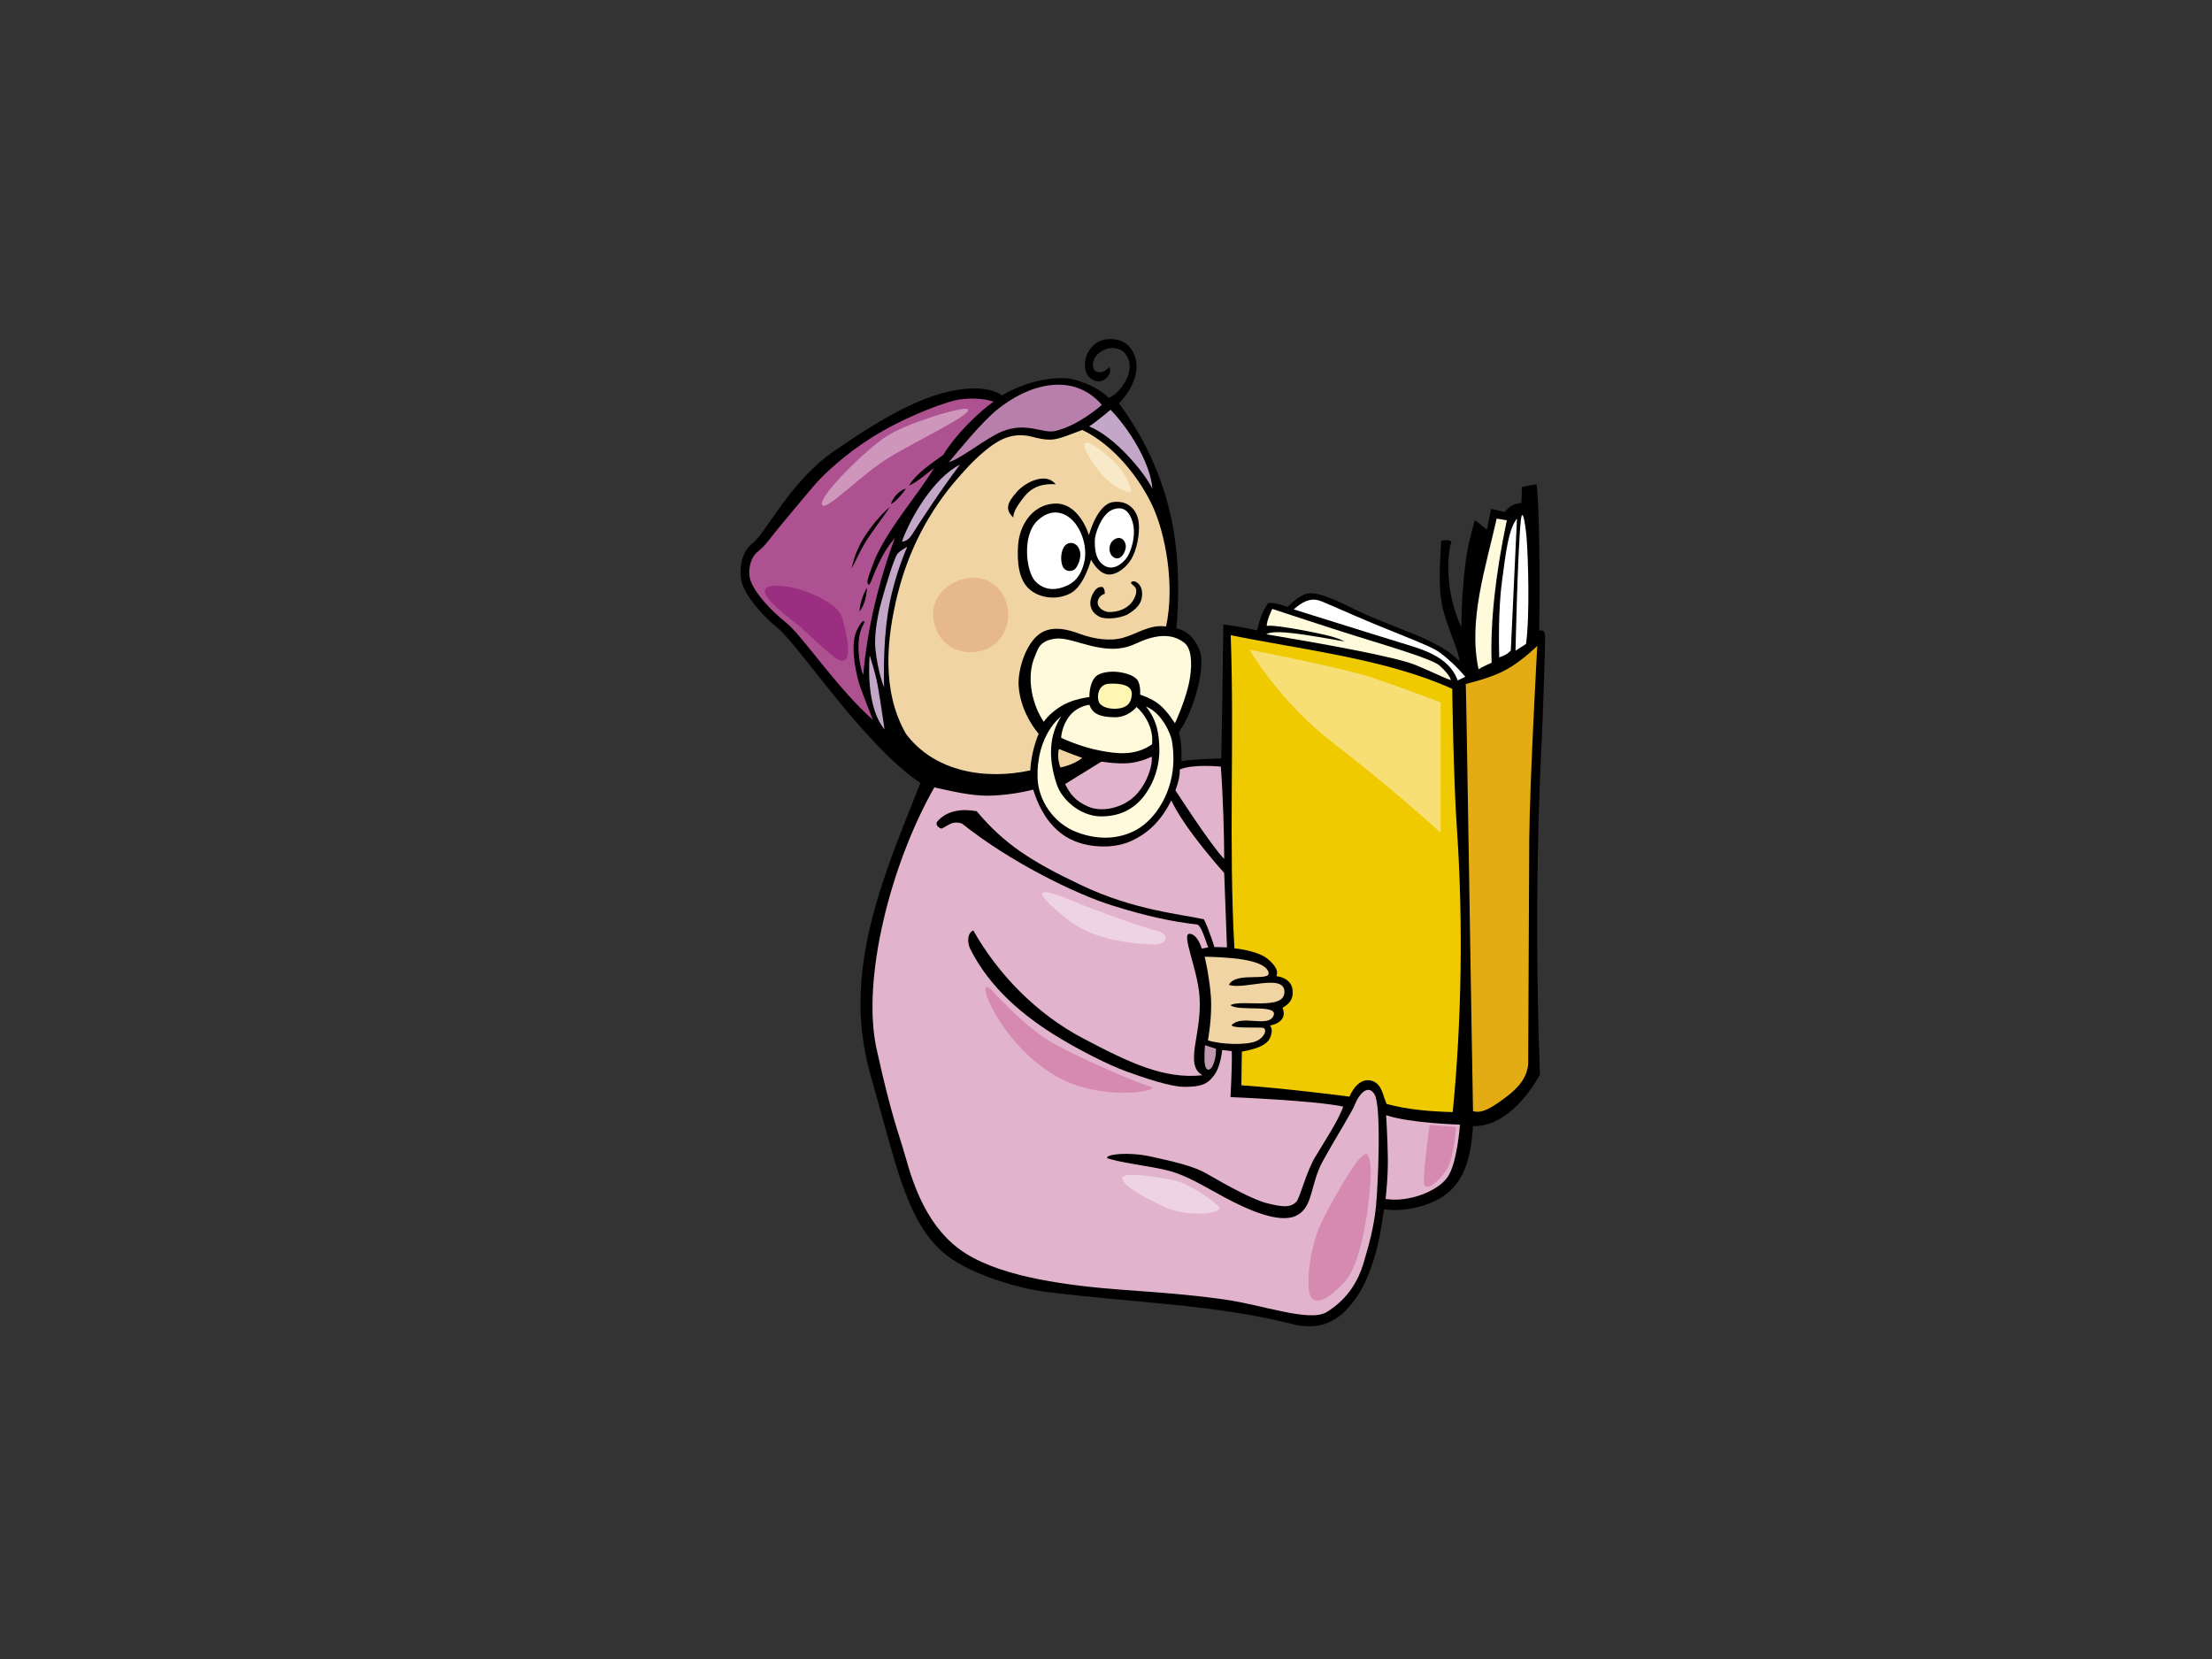 <?xml version="1.0" encoding="utf-8"?>
<!-- Generator: Adobe Illustrator 17.0.0, SVG Export Plug-In . SVG Version: 6.00 Build 0)  -->
<!DOCTYPE svg PUBLIC "-//W3C//DTD SVG 1.1//EN" "http://www.w3.org/Graphics/SVG/1.1/DTD/svg11.dtd">
<svg version="1.1" id="Layer_1" xmlns="http://www.w3.org/2000/svg" xmlns:xlink="http://www.w3.org/1999/xlink" x="0px" y="0px"
	 width="800px" height="600px" viewBox="0 0 800 600" enable-background="new 0 0 800 600" xml:space="preserve">
<rect x="0" y="0" width="800" height="600" fill="#333333" stroke="none"/>
<g>
	<path fill-rule="evenodd" clip-rule="evenodd" d="M404.685,145.886c7.944,10.716,15.716,25.02,19.334,43.557
		c3.619,18.539,1.433,37.845,1.433,37.845s5.768,0.525,8.563,8.387c1.864,5.246-1.702,20.683-7.688,29.181
		c1.223,4.02,0.873,7.514,1.003,10.401c5.022-0.773,14.374-0.964,14.374-0.964s0.611-35.362,0.735-48.419
		c3.476,0.387,8.524,1.241,12.194,2.117c0.612-2.745,1.88-7.165,4.106-9.918c2.622-0.261,6.944,1.442,6.944,1.442
		s3.278-3.538,6.553-4.719c3.277-1.179,9.96,1.704,17.561,5.504c7.601,3.8,22.487,9.085,26.864,11.358
		c4.381,2.273,7.863,4.019,11.183,7.514c-0.194-4.058-4.935-13.173-6.316-20.454c-1.381-7.281-0.71-15.125-0.325-23.046
		c1.078-0.556,3.339-0.305,3.715,0.197c-1.913,6.556-1.79,19.364,3.626,31.07c0-10.308,0.676-16.463,1.484-23.414
		c0.655-5.635,2.097-10.614,3.346-15.387c1.786,1.254,4.386,3.46,4.386,3.46l1.519-7.591l4.815,1.17c0,0,1.659-1.836,2.971-2.491
		c1.31-0.655,3.144-0.786,3.144-0.786s0.263-4.259,0.163-5.741c1.547-0.385,3.284-0.773,5.407-0.965
		c1.508,15.618,0.897,52.967,0.897,52.967s2.139-1.158,2.139,2.231c0,3.389-0.854,29.957-1.134,35.379
		c-2.066,40.023-2.273,81.189-0.743,122.869c-4.634,8.499-13.576,19.007-24.2,18.62c-0.916,14.579-4.556,23.492-15.604,27.887
		c-4.205,1.673-10.415,3.135-16.597,2.17c-0.914,6.895-2.092,13.685-4.321,20.089c-2.016,5.793-4.256,10.954-9.203,16.225
		c-4.945,5.268-11.395,7.342-19.702,5.214c-28.201-7.145-57.948-7.723-86.921-11.395c-9.757-0.759-28.465-6.066-37.881-13.347
		c-9.416-7.281-13.56-18.455-16.446-26.489c-2.887-8.034-7.155-24.605-10.796-37.285c-3.641-12.68-4.625-23.603-3.766-35.152
		c1.852-24.885,12.267-48.917,21.371-72.006c-20.012-13.32-43.843-49.57-51.384-55.824c-6.915-5.734-11.543-11.948-12.94-15.841
		c-1.397-3.891-1.047-11.564,3.67-15.065c4.718-3.5,13.548-22.419,29.492-33.341c15.944-10.922,32.138-21.09,47.581-22.472
		c7.128-0.638,11.048,0.879,13.155,2.389c8.693-5.409,20.342-7.399,26.39-5.653c8.586,2.478,12.177,6.528,12.177,6.528
		s1.79-0.61,3.803-2.884c2.014-2.273,4.874-6.757,3.314-11.046c-1.786-4.91-7.018-4.873-10.201-2.664
		c-2.919,2.025-3.248,5.524-1.949,6.693c1.297,1.169,3.442,0.844,5.132-1.234c1.158,1.546-0.389,4.353-2.729,5.003
		c-2.339,0.65-4.686-0.887-5.531-3.031c-0.844-2.145-0.615-5.123,0.879-7.658c1.496-2.534,3.874-4.383,7.607-4.449
		c3.737-0.067,7.508,1.373,9.197,6.497C412.22,134.246,409.624,140.883,404.685,145.886z"/>
	<path fill-rule="evenodd" clip-rule="evenodd" fill="#B87FAC" d="M381.84,155.84c-4.814,1.199-10.458-3.542-19.733,0.338
		c-5.374,2.248-14.511,9.654-18.954,11.005c3.591-4.295,11.687-14.248,17.298-18.87c11.299-9.31,27.468-14.036,38.049-1.905
		C398.5,146.408,390.556,153.67,381.84,155.84z"/>
	<path fill-rule="evenodd" clip-rule="evenodd" fill="#AE5190" d="M359.332,145.301c-4.614,3.119-13.558,11.507-18.194,19.234
		c-4.057,2.897-9.9,6.779-12.395,11.098c3.104-1.338,6.875-4.745,9.127-6.45c-5.756,9.594-15.131,19.957-20.638,31.296
		c-1.48,3.044-3.213,8.188-3.455,9.345c-0.244,1.156,0.372,2.705,1.217,0.548c0.548-1.399,2.024-5.312,4.139-9.247
		c2.191-4.076,4.502-6.51,4.502-6.51c-5.601,14.873-10.08,32.929-11.432,49.542c-1.224-3.182-1.772-7.258-1.71-10.969
		c0.06-3.713,1.155-6.328,1.824-7.485c0.669-1.155,0.061-1.398-0.546-0.791c-0.609,0.609-1.871,2.696-2.383,4.318
		c-1.825,5.799,0.441,15.451,1.655,18.982c1.213,3.532,3.269,8.439,4.621,12.108c-12.75-11.202-25.401-30.291-31.184-34.968
		c-5.783-4.679-11.061-10.377-12.9-14.994c-1.356-3.41-0.386-8.62,2.503-10.866c2.923-2.274,4.532-5.078,8.493-9.763
		c5.313-6.284,11.392-13.817,13.925-16.423c4.418-4.549,12.3-11.463,22.351-17.219c11.847-6.782,24.26-11.027,27.94-11.565
		C354.784,143.352,359.332,145.301,359.332,145.301z"/>
	<path fill-rule="evenodd" clip-rule="evenodd" fill="#C3A7C9" d="M401.63,148.195c6.205,6.266,14.48,18.981,15.148,28.594
		c-2.897-5.989-13.444-18.739-22.875-22.571C397.753,151.598,401.63,148.195,401.63,148.195z"/>
	<path fill-rule="evenodd" clip-rule="evenodd" fill="#F1D4A4" d="M380.64,158.963c2.616-0.183,7.18-2.129,10.769-3.468
		c11.438,5.476,20.588,17.28,25.306,27.24c4.717,9.958,8.292,28.777,5.01,43.845c-5.897-0.828-10.047,2.49-15.536,4.074
		c-4.763,1.376-10.813,0.406-15.563-1.369c-4.75-1.775-11.078-3.454-15.646,0.772c-4.568,4.223-6.915,12.882-6.572,18.034
		c0.669,10.071,7.247,17.292,7.247,17.292s-2.753,6.16-3.014,13.236c-16.032,3.476-34.554,0.696-44.986-13.212
		c-8.886-15.453-7.002-34.372-3.09-50.222c3.911-15.85,11.212-30.143,22.018-42.465c2.141-2.442,8.16-9.405,14.395-13.049
		c5.486-3.205,10.25-2.25,12.424-1.679C375.574,158.56,378.023,159.146,380.64,158.963z"/>
	<path fill-rule="evenodd" clip-rule="evenodd" fill="#C3A7C9" d="M326.205,195.839c3.091-8.693,11.531-23.064,20.967-27.782
		c-6.761,8.885-15.201,21.841-17.123,24.987C328.127,196.188,326.205,195.839,326.205,195.839z"/>
	<path fill-rule="evenodd" clip-rule="evenodd" d="M370.623,179.399c-3.805,4.659-4.136,6.554-4.143,7.775
		c-3.284-3.091-1.944-5.587,1.195-9.203c3.138-3.614,10.614-7.335,14.128-2.815C379.668,175.03,374.428,174.737,370.623,179.399z"/>
	<path fill-rule="evenodd" clip-rule="evenodd" d="M322.246,182.344c0.17-1.357,2.51-5.021,5.408-5.602
		C326.689,178.289,323.984,181.379,322.246,182.344L322.246,182.344L322.246,182.344z"/>
	<path fill-rule="evenodd" clip-rule="evenodd" d="M321.859,183.311c-2.684,4.138-6.607,8.939-9.298,13.495
		c-1.959,3.313-2.818,5.593-4.504,8.7c0.084-0.943,1.117-5.226,3.407-9.371C314.201,191.187,318.494,186.149,321.859,183.311
		L321.859,183.311L321.859,183.311z"/>
	<path fill-rule="evenodd" clip-rule="evenodd" d="M393.83,193.569c0,0,2.896-11.249,8.772-11.997
		c5.876-0.747,8.509,3.409,9.108,6.575c0.6,3.168-0.024,8.843-1.961,12.936c-1.938,4.09-6.346,7.426-9.658,6.566
		c-3.312-0.859-5.499-5.236-5.499-5.236s-2.378,9.227-7.134,11.985c-4.755,2.758-11.146,2.079-14.989-1.149
		c-3.842-3.226-4.751-9.344-4.25-16.226c0.502-6.879,4.881-14.167,12.678-14.868C390.339,181.308,393.83,193.569,393.83,193.569z"/>
	<path fill-rule="evenodd" clip-rule="evenodd" fill="#FFFFFF" d="M392.213,202.986c-0.665,3.043-2.092,6.847-6.182,8.75
		c-4.09,1.902-8.298,1.941-11.603-1.522c-3.306-3.463-4.972-16.66,0.938-22.073c5.909-5.413,11.616-2.085,14.375,2.386
		C392.498,194.996,392.878,199.941,392.213,202.986z"/>
	<path fill-rule="evenodd" clip-rule="evenodd" fill="#FFFFFF" d="M408.287,200.323c-1.427,3.043-5.326,6.37-8.845,4.279
		c-3.52-2.091-3.619-6.895-3.426-9.987c0.579-3.282,2.855-9.036,6.564-10.366c3.709-1.332,5.897,0.666,7.038,4.566
		C410.76,192.712,409.713,197.277,408.287,200.323z"/>
	<path fill-rule="evenodd" clip-rule="evenodd" fill="#FFFADB" d="M544.967,188.194c-4.055,19.121-6.026,36.824-5.502,51.501
		c-0.767,0.314-3.561,1.586-4.719,2.359c-3.865-17.771,2.685-37.11,6.546-54.496l0,0L544.967,188.194z"/>
	<path fill-rule="evenodd" clip-rule="evenodd" fill="#FFFFFF" d="M546.409,235.24c-0.967,1.159-2.651,2.103-4.193,2.49
		c-0.1-3.758-0.417-16.948,1.005-27.564c1.355-10.113,2.272-18.695,5.413-22.607l0,0L546.409,235.24z"/>
	<path fill-rule="evenodd" clip-rule="evenodd" d="M404.672,201.842c-1.331,0.476-2.904-0.588-3.311-2.381
		c-0.359-1.576,0.173-3.99,2.455-4.75c2.283-0.762,3.519,1.616,3.329,3.234C406.954,199.562,406.003,201.368,404.672,201.842z"/>
	<path fill-rule="evenodd" clip-rule="evenodd" fill="#C3A7C9" d="M316.594,234.628c-0.436-4.279,0.479-10.835,2.098-16.773
		c1.618-5.94,4.756-16.219,5.873-17.545c1.117-1.326,3.563-2.549,3.563-2.549s-4.236,9.316-6.464,20.793
		c-2.045,10.523-2.108,22.94-1.923,30.054C319.74,248.607,317.467,243.191,316.594,234.628z"/>
	<path fill-rule="evenodd" clip-rule="evenodd" d="M388.774,205.815c-0.853,0.779-2.715,1.129-3.95-0.203
		c-1.236-1.331-1.455-5.317-0.163-7.577c1.466-2.565,4.698-2.089,5.745,0.764C391.452,201.653,389.628,205.036,388.774,205.815z"/>
	<path fill-rule="evenodd" clip-rule="evenodd" fill="#FFFFFF" d="M548.112,235.327c0,0,0.741-35.526,1.924-47.177
		c0.478-4.712,1.571,0.174,2.096,6.639c0.525,6.465,1.193,27.742-0.219,38.092L548.112,235.327z"/>
	<path fill-rule="evenodd" clip-rule="evenodd" d="M310.849,221.17c0.193-3.09,1.159-5.794,2.705-8.691
		C313.36,215.57,312.781,218.66,310.849,221.17L310.849,221.17L310.849,221.17z"/>
	<path fill-rule="evenodd" clip-rule="evenodd" d="M407.539,222.359c-2.706,1.159-6.483,1.71-9.379,0.937
		c-4.83-2.126-4.135-6.231-2.999-8.422c1.136-2.191,2.264-2.76,3.615-2.569c0.966,0.773,0.76,2.473,0.76,2.473
		s-1.903,0.38-2.472,2.473c-0.571,2.094,1.676,3.919,3.992,4.114c4.251,0,8.282-1.88,9.659-6.182
		c0.989-3.093-1.34-3.436-1.723-4.389c0.682-1.491,3.945,0.014,4.071,3.655C413.188,218.091,411.206,220.233,407.539,222.359z"/>
	<path fill-rule="evenodd" clip-rule="evenodd" fill="#FFFFFF" d="M529.941,244.764l-2.751,1.325l0,0
		c-3.281-9.079-13.52-11.397-21.441-13.908c-12.747-3.862-25.302-7.92-37.858-11.784c3.11-2.754,5.875-4.165,9.107-3.241
		c1.839,0.527,10.453,4.535,19.746,8.388c9.86,4.088,20.45,8.071,23.237,9.959C525.398,239.173,529.941,244.764,529.941,244.764z"/>
	<path fill-rule="evenodd" clip-rule="evenodd" fill="#FFFADB" d="M490.432,230.044c14.307,4.454,27.793,8.458,30.249,10.7
		c4.018,3.67,4.018,5.241,4.018,5.241c-2.621-0.873-5.068-2.269-12.581-5.415c-7.512-3.145-35.817-8.092-54.166-11.182
		c3.145-1.924,14.327,0.174,28.289,2.6l0,0c0,0-1.371-0.842-4.886-1.846c-3.515-1.004-20.338-4.393-23.225-3.766
		c0-2.134,2.009-6.151,2.009-6.151S481.334,227.212,490.432,230.044z"/>
	<path fill-rule="evenodd" clip-rule="evenodd" fill="#FFFADB" d="M410.512,232.881c6.794-3.192,12.931-4.236,17.823-0.393
		c2.281,1.793,3.022,6.408,2.008,12.799c-1.158,7.316-5.415,16.294-5.415,16.294s-2.489-4.063-5.373-6.553
		c-2.883-2.491-7.207-3.801-7.207-3.801s0.24-2.821-0.667-4.751c-0.907-1.93-3.83-2.851-6.244-3.295
		c-3.763-0.697-7.746,0.049-9.209,1.555c-2.402,2.473-2.228,7.366-2.228,7.366s-4.056,0.431-7.732,2.008
		c-3.986,1.71-7.473,4.934-8.779,6.945c-4.056-5.988-6.18-15.162-3.669-22.5c1.546-3.477,1.659-6.897,8.126-7.596
		C388.408,230.26,399.635,237.993,410.512,232.881z"/>
	<path fill-rule="evenodd" clip-rule="evenodd" fill="#F0CA00" d="M526.998,300.948c2.128,32.259,1.686,68.023-1.6,101.247
		c-7.338-0.172-16.169-0.802-23.898-2.926c-1.352-2.898-1.545-6.569-4.635-8.114c-5.731-2.516-8.798,5.446-8.798,5.446
		s-22.777-2.965-39.108-4.095l0,0l0.168-12.159c4.789-0.933,8.993-2.103,10.279-5.14c1.285-3.037-0.116-4.32-0.116-4.32
		s6.775-0.935,4.555-6.426c3.036-1.634,3.972-3.737,3.621-6.541c-0.304-2.436-2.102-4.322-5.841-4.906
		c1.021-2.234-1.284-4.672-3.27-6.308c-1.985-1.636-6.542-3.155-11.914-3.738c-2.125-37.28,0.021-75.757-1.332-113.231
		c26.85,5.408,56.352,8.65,80.115,19.396C525.223,249.131,525.646,282.595,526.998,300.948z"/>
	<path fill-rule="evenodd" clip-rule="evenodd" fill="#C3A7C9" d="M319.914,263.808c-6.116-7.339-5.781-21.197-5.396-26.799l0,0
		c0,0,2.075,6.181,2.95,11.073C318.343,252.974,319.914,263.808,319.914,263.808z"/>
	<path fill-rule="evenodd" clip-rule="evenodd" fill="#E4AC14" d="M553.077,303.459L553.077,303.459l-0.387,79.778l0,0
		c0.387,6.371-4.228,10.747-8.246,13.716c-4.017,2.97-8.228,6.053-11.706,4.893c-0.578-30.132-2.429-152.337-2.62-154.462
		c6.638-1.749,11.882-3.32,16.774-6.466c4.892-3.143,9.085-7.337,9.085-7.337S553.27,282.208,553.077,303.459z"/>
	<path fill-rule="evenodd" clip-rule="evenodd" fill="#FFF6B3" d="M404.746,256.209c-2.62,0.391-5.635-0.132-6.946-1.705
		c-1.311-1.571-1.048-6.945,3.145-7.208c4.195-0.261,8.554,0.38,8.388,3.802C409.166,254.518,407.368,255.815,404.746,256.209z"/>
	<path fill-rule="evenodd" clip-rule="evenodd" fill="#FFFADB" d="M386.793,258.96c2.883-3.67,7.207-4.063,7.207-4.063
		c1.18,3.407,4.032,4.426,9.093,4.507c5.061,0.081,7.945-3.72,7.945-3.72s6.421,5.241,5.633,13.498
		c-6.289,4.456-13.281,3.309-18.652,2.316c-7.556-1.399-14.239-4.674-14.239-4.674S383.91,262.628,386.793,258.96z"/>
	<path fill-rule="evenodd" clip-rule="evenodd" fill="#FFFADB" d="M383.78,259.09c-4.194,6.684-4.894,14.678-1.574,24.639
		c1.786,5.355,8.388,11.531,16.12,11.531c9.574,0,15.14-5.387,18.376-12.279c1.805-3.84,2.723-8.296,2.591-12.358
		c-0.131-4.063-0.393-9.699-4.848-15.071c5.634,2.098,8.975,9.771,9.41,12.45c0.697,4.277,0.869,9.36-0.499,14.677
		c-2.228,8.649-7.621,14.975-12.755,17.648c-5.134,2.673-12.347,3.971-21.118,0.659c-8.772-3.315-13.971-11.896-14.223-19.486
		C374.736,265.643,383.78,259.09,383.78,259.09z"/>
	<path fill-rule="evenodd" clip-rule="evenodd" fill="#F1D4A4" d="M391.399,274.097c-3.034,2.555-7.882,3.473-7.882,3.473
		s-1.441-3.54-0.524-6.685C386.686,272.412,391.399,274.097,391.399,274.097L391.399,274.097z"/>
	<path fill-rule="evenodd" clip-rule="evenodd" fill="#E2B3CC" d="M408.284,275.996c4.456-0.393,8.257-2.359,8.257-2.359
		c0.392,3.277-1.836,10.221-6.291,14.414c-4.456,4.195-11.706,5.812-16.598,3.714c-4.893-2.096-6.696-4.726-8.436-8.204l0,0
		l13.137-8.112C398.353,275.449,403.83,276.389,408.284,275.996z"/>
	<path fill-rule="evenodd" clip-rule="evenodd" fill="#E2B3CC" d="M441.527,277.263c0.773,10.043,1.223,24.875,1.223,33.374
		c-4.731-4.731-17.648-24.812-17.648-24.812s1.747-4.193,1.573-7.512C431.393,276.215,441.527,277.263,441.527,277.263z"/>
	<path fill-rule="evenodd" clip-rule="evenodd" fill="#E2B3CC" d="M358.705,287.746c8.235-0.307,14.984-2.184,14.984-2.184
		s1.72,6.497,5.809,11.619c3.821,4.788,7.989,6.908,12.193,8.027c5.132,1.366,12.086,1.429,17.543-1.103
		c4.761-2.211,10.057-5.962,14.383-14.612c5.05,10.717,19.132,26.211,19.132,26.211l1.003,26.913l-4.555-0.116
		c0,0-1.853-6.162-3.786-10.024c-8.479-1.892-25.183-3.295-43.99-12.173c-18.807-8.876-28.364-15.223-38.196-26.92
		c-5.216-0.964-10.888-0.358-14.365,3.893c-0.581,1.159,0.678,2.177,1.694,2.408c2.557-1.206,3.906-2.99,7.383-1.828
		c17.386,13.907,41.006,25.445,54.102,29.553c13.096,4.107,21.637,5.832,31.103,6.99c1.546,0.772,3.255,7.059,3.837,8.218
		l-2.337,0.467c0,0-1.501-5.365-4.471-5.365c-2.97,0,2.884,12.612,3.653,22.534c1.052,13.55-5.724,24.765,1.052,28.62
		c-13.91,1.546-26.75-4.674-43.338-13.434c-16.587-8.761-30.466-22.919-39.544-38.952c-2.318,1.161-2.125,4.444-1.158,6.569
		c7.079,14.256,19.5,24.622,32.409,32.383c7.746,4.658,17.874,9.811,24.064,12.03c6.191,2.22,16.12,5.725,21.492,5.607
		c5.372-0.115,7.758-0.683,10.397-4.32c2.352-3.238,2.81-9,2.81-9l3.476,0.388l0,0c0.195,5.408-0.461,16.635-0.461,16.635
		s30.153,1.204,40.782,3.424c-1.82,5.202-7.087,13.102-10.225,18.375c-3.138,5.273-5.407,14.49-6.653,15.944
		c-2.26,2.637-6.157,1.764-10.807,0.609c-4.648-1.153-13.958-6.121-21.662-10.634c-4.622-2.707-11.469-4.286-20.006-6.169
		c-8.537-1.884-16.455-0.852-16.069,0.502c4.685,1.72,14.986,2.751,21.994,4.504c7.009,1.752,14.015,6.259,20.766,9.847
		c7.818,4.154,19.49,9.564,25.712,6.457c6.222-3.107,4.842-11.141,9.612-19.803c4.77-8.663,10.763-18.078,11.637-20.566
		c0.871-2.49,4.366-7.729,6.99-3.538c2.62,4.195,1.268,33.368,0.544,40.622c-0.723,7.255-2.489,13.807-4.566,20.71
		c-1.639,5.458-5.24,12.579-13.279,17.473c-6.18,3.76-23.355-2.678-37.015-4.571c-13.658-1.894-23.941-2.541-36.016-3.431
		c-20.228-1.494-43.654-4.488-57.474-13.182c-13.823-8.696-18.958-24.854-21.72-34.646c-2.762-9.792-5.008-14.264-10.539-39.334
		c-5.531-25.07,5.044-66.779,20.882-94.595C343.086,285.81,350.886,288.038,358.705,287.746z"/>
	<path fill-rule="evenodd" clip-rule="evenodd" fill="#F1D4A4" d="M444.453,356.166c5.139,1.987,20.092-4.32,20.092,2.571
		c0,6.892-15.77,2.57-19.508,4.79c2.687,2.452,17.521-0.586,15.535,3.853c-1.984,4.439-11.224-0.566-15.089,3.299
		c-0.384,1.347,9.25,0.79,11.119,1.024c1.869,0.233,0.961,3.492-2.453,4.907c-3.414,1.413-12.461,1.193-17.289-0.353
		c0,0,1.636-8.76,1.053-16.119c-0.584-7.36-2.22-14.133-2.22-14.133c7.726,0.193,20.676,0.701,22.896,5.139
		C460.807,355.582,447.024,351.027,444.453,356.166z"/>
	<path fill-rule="evenodd" clip-rule="evenodd" fill="#C099AF" d="M439.781,379.307c0.001,1.857-0.115,3.61-1.051,5.829
		c-0.935,2.217-2.451,2.335-2.92,0.116c-0.468-2.219,0-7.241,0-7.241L439.781,379.307z"/>
	<path fill-rule="evenodd" clip-rule="evenodd" fill="#E2B3CC" d="M523.525,425.731c-3.544,5.121-14.113,9.232-22.418,7.882
		c0,0,0.937-7.476,0.818-15.07c-0.119-7.592-0.62-15.22-0.62-15.22l0,0c8.501,2.897,26.713,3.416,26.713,3.416
		S527.067,420.613,523.525,425.731z"/>
	<path fill-rule="evenodd" clip-rule="evenodd" fill="#CE96BB" d="M348.858,147.82c-2.942,0-20.898,5.161-28.38,10.062
		c-7.481,4.902-23.994,21.156-23.22,24.51c0.774,3.354,13.158-9.805,23.22-16.254C330.54,159.686,356.339,147.82,348.858,147.82z"/>
	<path fill-rule="evenodd" clip-rule="evenodd" fill="#9C2E81" d="M303.966,238.894c-2.909-0.766-12.643-10.836-15.738-13.158
		c-3.095-2.322-11.094-8.514-11.611-11.611c-0.516-3.095,6.45-2.58,11.353-1.289c4.901,1.289,14.964,5.417,16.511,10.32
		C306.029,228.058,308.869,240.184,303.966,238.894z"/>
	<path fill-rule="evenodd" clip-rule="evenodd" fill="#E7B88B" d="M352.47,208.965c7.742,0.258,12.643,7.223,12.127,14.19
		c-0.592,7.981-6.71,13.417-14.964,12.642c-8.257-0.775-12.384-7.74-12.127-14.448C337.764,214.642,344.729,208.707,352.47,208.965z
		"/>
	<path fill-rule="evenodd" clip-rule="evenodd" fill="#F8E9C8" d="M393.75,160.204c2.666,0.783,9.03,6.191,11.352,9.288
		c2.322,3.095,4.386,7.225,3.869,8.256c-0.515,1.032-6.707-1.805-10.319-5.934C395.039,167.685,389.364,158.912,393.75,160.204z"/>
	<path fill-rule="evenodd" clip-rule="evenodd" fill="#EED3E2" d="M387.3,325.582c9.794,4.093,26.832,10.062,31.218,11.093
		c4.386,1.033,4.386,5.16-1.805,4.903c-6.194-0.258-20.64-1.291-29.929-8.515C377.497,325.839,370.014,318.359,387.3,325.582z"/>
	<path fill-rule="evenodd" clip-rule="evenodd" fill="#EED3E2" d="M424.969,426.976c4.863,1.081,13.158,6.707,15.738,9.288
		c2.58,2.58-11.094,4.386-20.125,0c-9.031-4.385-14.191-7.482-14.706-10.062C405.36,423.622,418.001,425.429,424.969,426.976z"/>
	<path fill-rule="evenodd" clip-rule="evenodd" fill="#D68AB1" d="M495.144,432.909c-0.491,5.913-3.095,24.768-9.03,30.961
		c-5.933,6.193-10.32,8.255-12.125,4.901c-1.807-3.353-0.516-18.06,4.386-27.605c4.902-9.547,14.447-26.575,16.252-23.479
		C496.434,420.783,495.661,426.719,495.144,432.909z"/>
	<path fill-rule="evenodd" clip-rule="evenodd" fill="#D68AB1" d="M517.076,406.852l9.545,0.774c0,0-0.773,11.609-3.612,15.738
		c-2.837,4.127-7.479,7.739-7.997,4.643C514.494,424.912,517.076,406.852,517.076,406.852z"/>
	<path fill-rule="evenodd" clip-rule="evenodd" fill="#D68AB1" d="M358.404,357.832c0,0,12.384,13.933,22.704,19.607
		c10.321,5.677,29.929,14.191,34.831,15.481c4.902,1.289-14.11,5.318-30.186-1.806C363.048,381.051,351.438,351.64,358.404,357.832z
		"/>
	<path fill-rule="evenodd" clip-rule="evenodd" fill="#F7DF76" d="M451.906,234.984c0,0,32.659,6.365,43.263,9.757
		c10.603,3.392,25.871,9.331,25.871,9.331v47.08c0,0-18.66-16.964-38.596-32.234C462.511,253.648,451.906,234.984,451.906,234.984z"
		/>
</g>
</svg>
